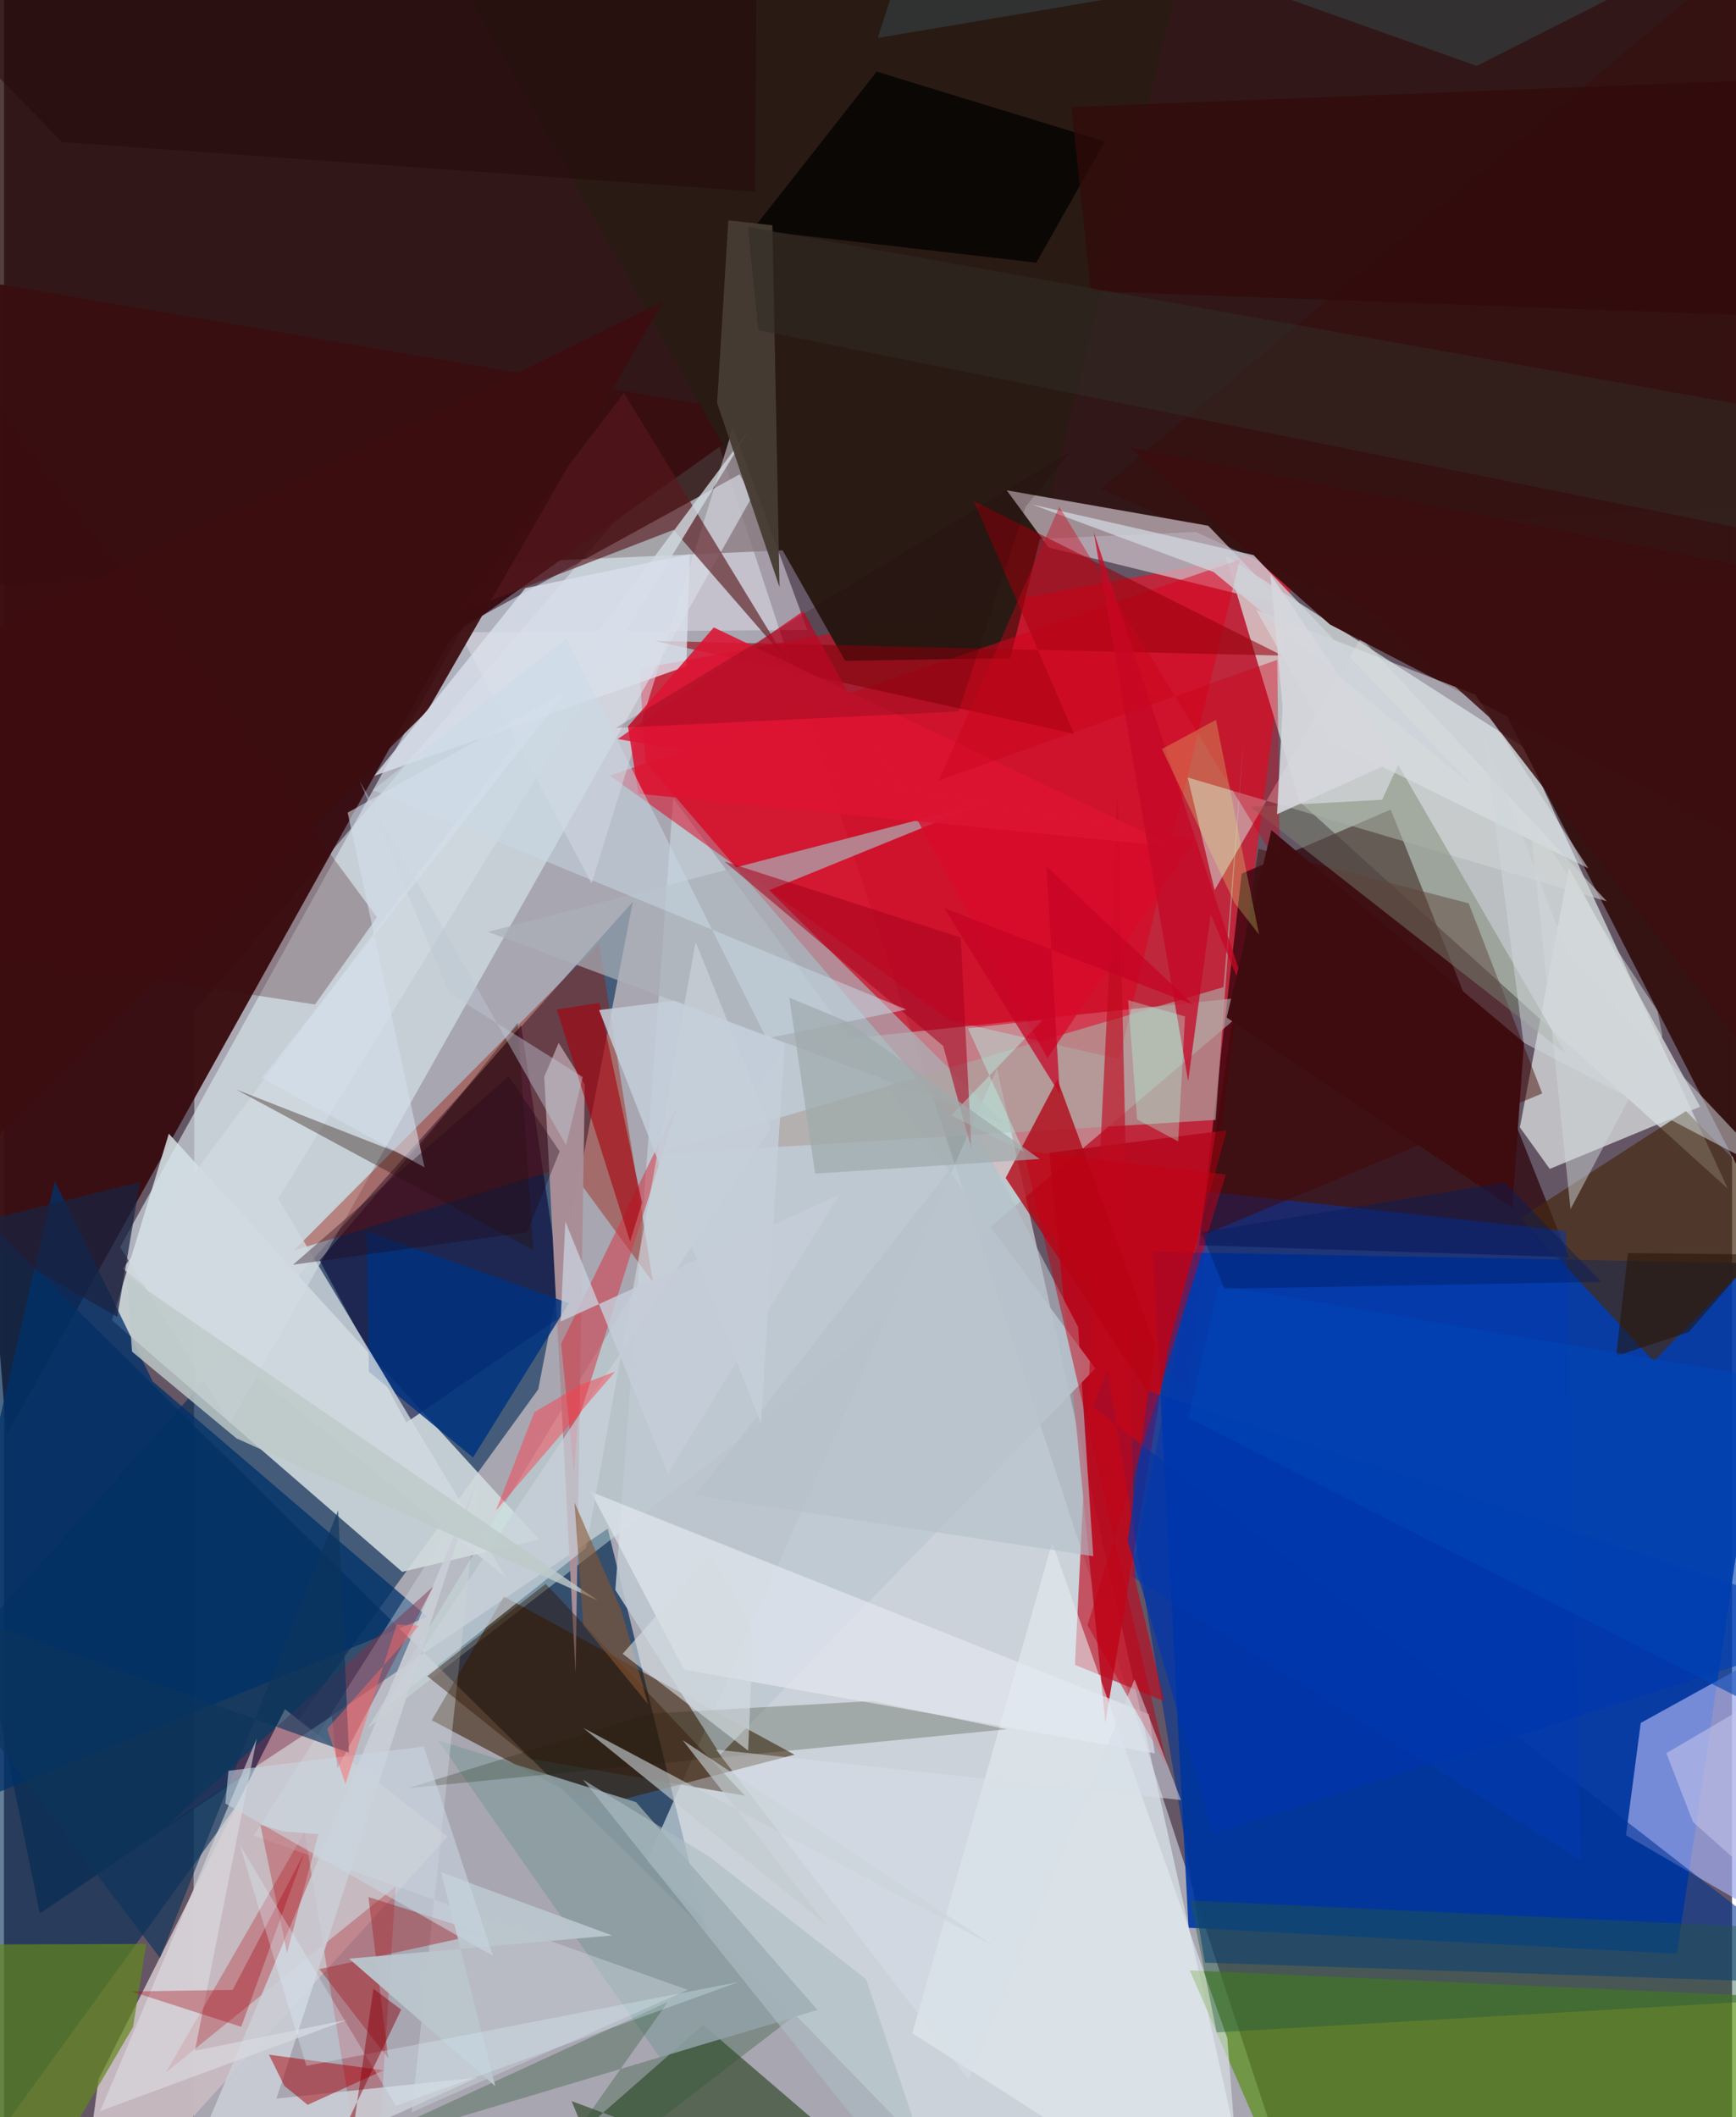 <svg xmlns="http://www.w3.org/2000/svg" width="228" height="278" viewBox="0 0 836 1024"><path fill="#655665" d="M0 0h836v1024H0z"/><path fill="#bbbcc6" fill-opacity=".788" d="M612.131 1026.51l-271.41-826.88-248.61 289.296-.5 571.41z"/><path fill="#210500" fill-opacity=".765" d="M854.115 244.984L-62 285.644V-59.882l960 16.349z"/><path fill="#ca2036" fill-opacity=".875" d="M307.446 323.527l317.664-58.781-52.872 408.514-261.9-304.714z"/><path fill="#003aa9" fill-opacity=".918" d="M555.843 605.481l303.034 5.723L809.32 944.98l-236.243-12.602z"/><path fill="#002b54" fill-opacity=".596" d="M258.472 671.968L-41.682 1086-62 845.37l366.23-409.184z"/><path fill="#dbe6e3" fill-opacity=".725" d="M590.84 268.65l144.711 92.948L833.935 574.9 626.734 387.708z"/><path fill="#390e11" fill-opacity=".969" d="M216.345 308.536L367.84 200.663l-411.62-70.257L1.218 694.298z"/><path fill="#d1dcde" fill-opacity=".882" d="M258.806 744.558L192.67 760.24 52.243 638.54l27.513-90.191z"/><path fill="#072d53" fill-opacity=".722" d="M339.793 934.392L-62 537.228l79.346 388.243 274.742-186.089z"/><path fill="#e2eef2" fill-opacity=".612" d="M311.04 900.335l169.395-383.46 113.617 508.77-124.702 38.094z"/><path fill="#361313" fill-opacity=".992" d="M888.813-62L898 680.484 713.49 319.648l-182.824-83.237z"/><path fill="#290009" fill-opacity=".714" d="M578.197 602.284l178.729 5.78-86.02-216.487-72.118 30.98z"/><path fill="#d6e2e9" fill-opacity=".659" d="M373.469 219.743l-264.07 468.725-53.204-85.32 166.389-300.525z"/><path fill="#c9e5e3" fill-opacity=".459" d="M359.815 693.315l249.156-211.887-231.795 24.144-201.074 330.143z"/><path fill="#c6b9bf" fill-opacity=".984" d="M135.932 826.663l78.622 61.605L35.064 1086l10.655-80.24z"/><path fill="#2a1b15" fill-opacity=".996" d="M406.932 319.614L210.439-27.574 566.197-1.208l-79.358 319.546z"/><path fill="#b6071d" fill-opacity=".851" d="M563.137 652.052l28.382-105.366-85.782 10.87 27.076 275.677z"/><path fill="#381d00" fill-opacity=".565" d="M206.957 832.023l34.93-59.856 140.555 76.508-96.555 25.122z"/><path fill="#568e13" fill-opacity=".671" d="M631.349 1086L898 1068.584l-5.588-101.219-318.748-14.363z"/><path fill="#d3c6cf" fill-opacity=".682" d="M582.592 254.28l36.937 38.454-114.138-27.94-20.273-27.641z"/><path fill="#9ea9ec" fill-opacity=".729" d="M851.86 800.2l38.804 149.09-105.97-61.668 7.142-54.306z"/><path fill="#d9dfe0" fill-opacity=".753" d="M733.356 545.246l23.741-125.544 63.48 115.595-72.778 30.06z"/><path fill="#050235" fill-opacity=".588" d="M271.204 635.576L250.176 495.89l-97.46 113.693 41.925 78.435z"/><path fill="#462a11" fill-opacity=".682" d="M798.137 658.385l-64.426-69.344 79.99-51.65 51.574 52.122z"/><path fill="#bec9d2" fill-opacity=".882" d="M346.587 848.653l181.39-186.766-204.201-275.713-27.993 382.844z"/><path fill="#233e18" fill-opacity=".6" d="M280.328 1030.217l-5.698-13.985L462.562 1086l-124.31-106.606z"/><path fill="#9b1500" fill-opacity=".4" d="M140.098 604.895L287.97 456.38l25.966 163.779-41.152-56.115z"/><path fill="#df001e" fill-opacity=".51" d="M457.835 493.653l-164.71-118.536L597.84 270.703l-58.282 241.513z"/><path fill="#aab0b7" fill-opacity=".698" d="M234.227 450.707l239.766-62.38-103.836 42.245 114.584 113.49z"/><path fill="#003394" fill-opacity=".58" d="M580.963 949.279l-47.091-286.167-7.108 17.25 359.38 279.186z"/><path fill="#b6343e" fill-opacity=".373" d="M189.473 912.423L78.4 1002.295l67.028-116.2L178.272 1086z"/><path fill="#dcd8e4" fill-opacity=".541" d="M388.685 304.698l-168.319 1.143 63.893 121.424 68.406-220.418z"/><path fill="#8d9ea2" fill-opacity=".918" d="M305.796 871.643L209.981 841.7 317.27 995.115l76.269-22.987z"/><path fill="#0039b2" fill-opacity=".502" d="M545.28 762.264l217.762 137.773-7.408-304.635-173.512-19.131z"/><path fill="#003169" fill-opacity=".761" d="M71.945 668.113L24.61 571.364-48.311 885.52l253.214-103.525z"/><path fill="#aea5a0" fill-opacity=".682" d="M589.997 477.434l9.995-122.817-13.847 187.053-271.572 16.751z"/><path fill="#62871c" fill-opacity=".694" d="M62.45 980.41l-49.417 84.119L-62 940.687l130.845-.488z"/><path fill="#aa8e97" fill-opacity=".996" d="M261.39 520.78l6.95-16.348 12.644 20.123-4.455 284.642z"/><path fill="#be0a1f" fill-opacity=".635" d="M547.215 763.984l14.175 58.896-43.27-17.661 20.691-420.717z"/><path fill="#58181d" fill-opacity=".635" d="M218.277 297.12l81.652-107.038 78.484 128.824-54.477-62.643z"/><path fill="#d1d4d3" fill-opacity=".569" d="M775.423 435.924l-202.747-59.882 13.004 54.492 70.829-122.047z"/><path fill="#af0715" fill-opacity=".78" d="M556.81 650.589l-2.875 24.077-69.337-104.947 25.039-47.62z"/><path fill="#3a0f10" fill-opacity=".988" d="M898 434.989L641.456 302.035l-96.597-85.554 296.058 57.087z"/><path fill="#96000c" fill-opacity=".576" d="M618.446 317.095L469.211 242.32l48.446 112.607-202.967-44.959z"/><path fill="#d0dae0" fill-opacity=".404" d="M229.618 716.646L120.875 887.783l209.937 74.637-133.519 59.218z"/><path fill="#e5eef3" fill-opacity=".569" d="M599.675 1086l-7.857-100.246-84.72-239.77-67.644 237.395z"/><path fill="#d23845" fill-opacity=".541" d="M277.628 687.546l-1.897 24.782-6.176-62.403 56.524-115.727z"/><path fill="#440600" fill-opacity=".467" d="M744.173 528.852l-35.573-91.96-101.744-26.332-28.368 187.532z"/><path fill="#caced6" fill-opacity=".878" d="M131.827 1014.994l97.22-10.173-149.616 67.795 148.73-354.8z"/><path fill="#3c0d0f" fill-opacity=".937" d="M318.826 145.78L-58.872 331.347-62 607.628l266.925-263.92z"/><path fill="#01337f" fill-opacity=".839" d="M176.522 663.424l50.418 41.513 46.36-74.654-97.834-34.756z"/><path fill="#010100" fill-opacity=".737" d="M532.573 68.463L422.208 34.654l-60.135 76.506 137.342 15.868z"/><path fill="#7a8672" fill-opacity=".471" d="M755.417 509.542L603.101 390.294l63.583-3.475 7.828-16.85z"/><path fill="#d0d9e0" fill-opacity=".8" d="M242.844 762.915L132.679 579.794l227.88-372.008L57.512 613.621z"/><path fill="#dce4e9" fill-opacity=".537" d="M711.887 335.99l54.584 83.974-124.455-61.345-36.276-63.66z"/><path fill="#1b240a" fill-opacity=".235" d="M312.525 828.82l107.502-6.108 65.133 13.654-289.804 28.526z"/><path fill="#e5ebf2" fill-opacity=".631" d="M556.7 848.035l-2.701-18.88-270.137-107.657 45.172 86.064z"/><path fill="#a8010a" fill-opacity=".494" d="M135.644 1008.864l-7.454-15.1 55.42 7.589-36.691 16.683z"/><path fill="#21593f" fill-opacity=".412" d="M573.909 919.192l263.987 12.348 53.642 33.845-304.89 17.595z"/><path fill="#d90a2b" fill-opacity=".745" d="M386.72 295.533L504.8 511.85l71.128-105.66-278.967-48.75z"/><path fill="#3d0a0d" fill-opacity=".267" d="M180.476 443.63l-30.022 42.208L-62 452.943l44.253-277.448z"/><path fill="#a7000d" fill-opacity=".596" d="M267.443 488.28l35.499 112.237 5.738-18.857-20.56-96.636z"/><path fill="#a0282f" fill-opacity=".463" d="M152.61 952.412l33.292 43.073-9.552-77.96 55.46 17.632z"/><path fill="#d9e0eb" fill-opacity=".804" d="M330.102 322.274l1.626-54.212-79.49 16.41-73.088 90.777z"/><path fill="#80304b" fill-opacity=".467" d="M207.736 767.293L79.437 882.271l79.199-52.099 2.645 25.25z"/><path fill="#ced3db" fill-opacity=".78" d="M585.22 276.674l126.55 104.803L604.56 268.5l-107.207-24.518z"/><path fill="#281109" fill-opacity=".369" d="M196.885 559.964l-84.515-32.982 143.724 77.65-7.543-109.956z"/><path fill="#2c5534" fill-opacity=".325" d="M238.12 1086l143.015-110.01-218.114 65.018 158.131-72.726z"/><path fill="#cad2da" fill-opacity=".682" d="M281.628 748.685l-98.815 78.392 188.133-281.34-36.329-90.14z"/><path fill="#2f1504" fill-opacity=".424" d="M262.081 766.088l96.366 102.425-103.787-17.86-49.864-39.957z"/><path fill="#463c32" fill-opacity=".957" d="M371.745 108.974l3.454 174.997-30.198-89.047 5.433-88.348z"/><path fill="#a9031d" fill-opacity=".553" d="M462.852 453.463l5.229 102.425-13.714-49.986-105.808-89.245z"/><path fill="#0b345c" fill-opacity=".635" d="M166.906 847.724L-62 765.73 75.483 946.951l86.195-216.488z"/><path fill="#ff3c4b" fill-opacity=".463" d="M295.624 663.436l-57.576 67.09 18.546-47.528 22.513-13.342z"/><path fill="#c3cccf" fill-opacity=".643" d="M479.237 941.424L280.26 835.75l117.837 95.389-69.73-89.468z"/><path fill="#dcdee4" fill-opacity=".58" d="M92.385 991.854l73.782-14.972-119.572 44.156 75.706-180.216z"/><path fill="#0035ae" fill-opacity=".639" d="M553.718 672.775l-10.081 72.471 41.32 141.641L898 786.479z"/><path fill="#b5c0c9" fill-opacity=".616" d="M526.986 752.694l-192.524-29.387L471.086 548.35l48.544 93.465z"/><path fill="#dd1432" fill-opacity=".878" d="M566.566 409.581l-223.17-106.104-41.524 47.883 5.048 32.546z"/><path fill="#c8d9e6" fill-opacity=".506" d="M272.136 308.65l-93.714 73.477 258.102 106.164-67.657 13.984z"/><path fill="#becac9" fill-opacity=".816" d="M287.312 774.105L112.5 695.688 61.964 653.74l-2.699-36.61z"/><path fill="#c30113" fill-opacity=".482" d="M524.17 786.058l67.006-218.024-97.897-11.428 69.681 298.28z"/><path fill="#b3070e" fill-opacity=".298" d="M124.025 882.548l12.925 62.054 15.145-57.492-16.874-1.343z"/><path fill="#c50927" fill-opacity=".773" d="M583.786 442.08l23.155 55.524-79.743-240.352 45.684 265.626z"/><path fill="#875531" fill-opacity=".592" d="M298.814 779.23l-22.809-52.58 4.253 59.296 31.324 38.238z"/><path fill="#bac5cd" fill-opacity=".957" d="M211.508 905.595l82.71 30.508-127.242 11.242 70.697 61.632z"/><path fill="#320a0a" fill-opacity=".737" d="M516.434 51.81l9.42 88.981 313.354 11.565 12.243-113.713z"/><path fill="#ced6d9" fill-opacity=".529" d="M756.73 461.889l100.55 106.459-122.164-64.094-19.25-148.38z"/><path fill="#ac050f" fill-opacity=".341" d="M61.642 963.19l53.138 17.105 30.547-84.186-34.664 66.32z"/><path fill="#ca031b" fill-opacity=".4" d="M452.253 377.511l163.727-58.394 1.287 100.637L510.518 245.14z"/><path fill="#d6dfe7" fill-opacity=".518" d="M344.447 846.211l122.275 159.764 80.25-193.732 22.435 58.367z"/><path fill="#302c24" fill-opacity=".533" d="M898 267.084l-51.102-70.27-486.972-87.119 4.973 49.936z"/><path fill="#becad5" fill-opacity=".443" d="M172.13 377.84l43.389 102.56 64.471 40.557-8.071 32.912z"/><path fill="#c9d8e1" fill-opacity=".576" d="M236.627 946.026l-33.555-101.262-94.458 11.7-1.511 15.824z"/><path fill="#ddf6ff" fill-opacity=".294" d="M114.083 892.213l75.47 126.341 165.9-59.94-209.14 40.559z"/><path fill="#88010b" fill-opacity=".475" d="M178.731 961.87l13.435 10.122-52.858 110.683 21.664 3.325z"/><path fill="#c4ceda" fill-opacity=".847" d="M324.455 484.03l53.242 20.543L366.2 688.468l-78.286-199.94z"/><path fill="#261403" fill-opacity=".537" d="M785.658 606.075l62.03.66-32.612 37.537-35.164 11.61z"/><path fill="#b9fdf0" fill-opacity=".4" d="M493.428 557.077l-35.13-17.6 44.354-46.264-36.277 4.168z"/><path fill="#3d0e0f" fill-opacity=".847" d="M718.438 346.804l-87.693-78.852L898 287.214v292.579z"/><path fill="#d5d7dc" fill-opacity=".898" d="M612.65 277.716l60.922 90.018-57.695 26.063 2.738-51.77z"/><path fill="#9eaaab" fill-opacity=".678" d="M407.595 493.993l93.46 66.58-108.643 7.047-12.485-85.07z"/><path fill="#182341" fill-opacity=".725" d="M54.792 636.896L-61.53 570.299l36.874 23.872L65.8 571.63z"/><path fill="#3e0c0f" fill-opacity=".988" d="M613.16 401.503l-21.654 90.62 138.172 91.974 5.675-79.828z"/><path fill="#e3f57f" fill-opacity=".263" d="M586.348 348.176l20.837 103.82-11.877-15.245-35.1-74.486z"/><path fill="#354648" fill-opacity=".549" d="M712.46 31.869L448.739-62 422.71 18.376 898-62z"/><path fill="#b2ffe3" fill-opacity=".337" d="M543.842 483.724l4.34 57.71 19.875 10.617 3.304-60.422z"/><path fill="#c5cdd9" fill-opacity=".82" d="M271.581 590.814l49.598 121.914 82.91-134.883-134.799 61.342z"/><path fill="#d4dce2" fill-opacity=".616" d="M362.489 788.234l-20.452-36.574-42.713 48.205 60.687 46.85z"/><path fill="#0045b5" fill-opacity=".62" d="M587.48 621.678L572.971 685.8l307.195 155.98-16.298-173.272z"/><path fill="#d4e0eb" fill-opacity=".573" d="M272.41 333.942L124.775 521.329l78.695 43.29-37.204-171.573z"/><path fill="#001b5e" fill-opacity=".408" d="M726.052 571.95l46.747 48.022-182.37 3.342-11.198-27.298z"/><path fill="#d1d8da" fill-opacity=".482" d="M799.921 488.901l2.386 11.872-44.44 84.054-19.844-189.487z"/><path fill="#f66" fill-opacity=".471" d="M200.768 786.313l-10.765-.653-24.796 77.22-8.848-26.656z"/><path fill="#c0c1ea" fill-opacity=".6" d="M817.108 881.261l55.144 49.155L898 792.953l-93.764 54.992z"/><path fill="#c60424" fill-opacity=".729" d="M504.337 419.028l6.438 110.106-55.888-89.878 120.392 46.637z"/><path fill="#adbdc3" fill-opacity=".616" d="M341.263 898.024l75.799 59.235L460.384 1086 280.132 860.761z"/><path fill="#220817" fill-opacity=".361" d="M253.163 595.927l15.671-39.048-24.626-36.21-104.405 91.05z"/><path fill="#250a0a" fill-opacity=".541" d="M363.356 92.644L364.37-62-62-23.59l90.094 92.304z"/><path fill="#210000" fill-opacity=".169" d="M295.958 352.069l219.765-133.537-21.465 26.515-32.47 99.06z"/></svg>
